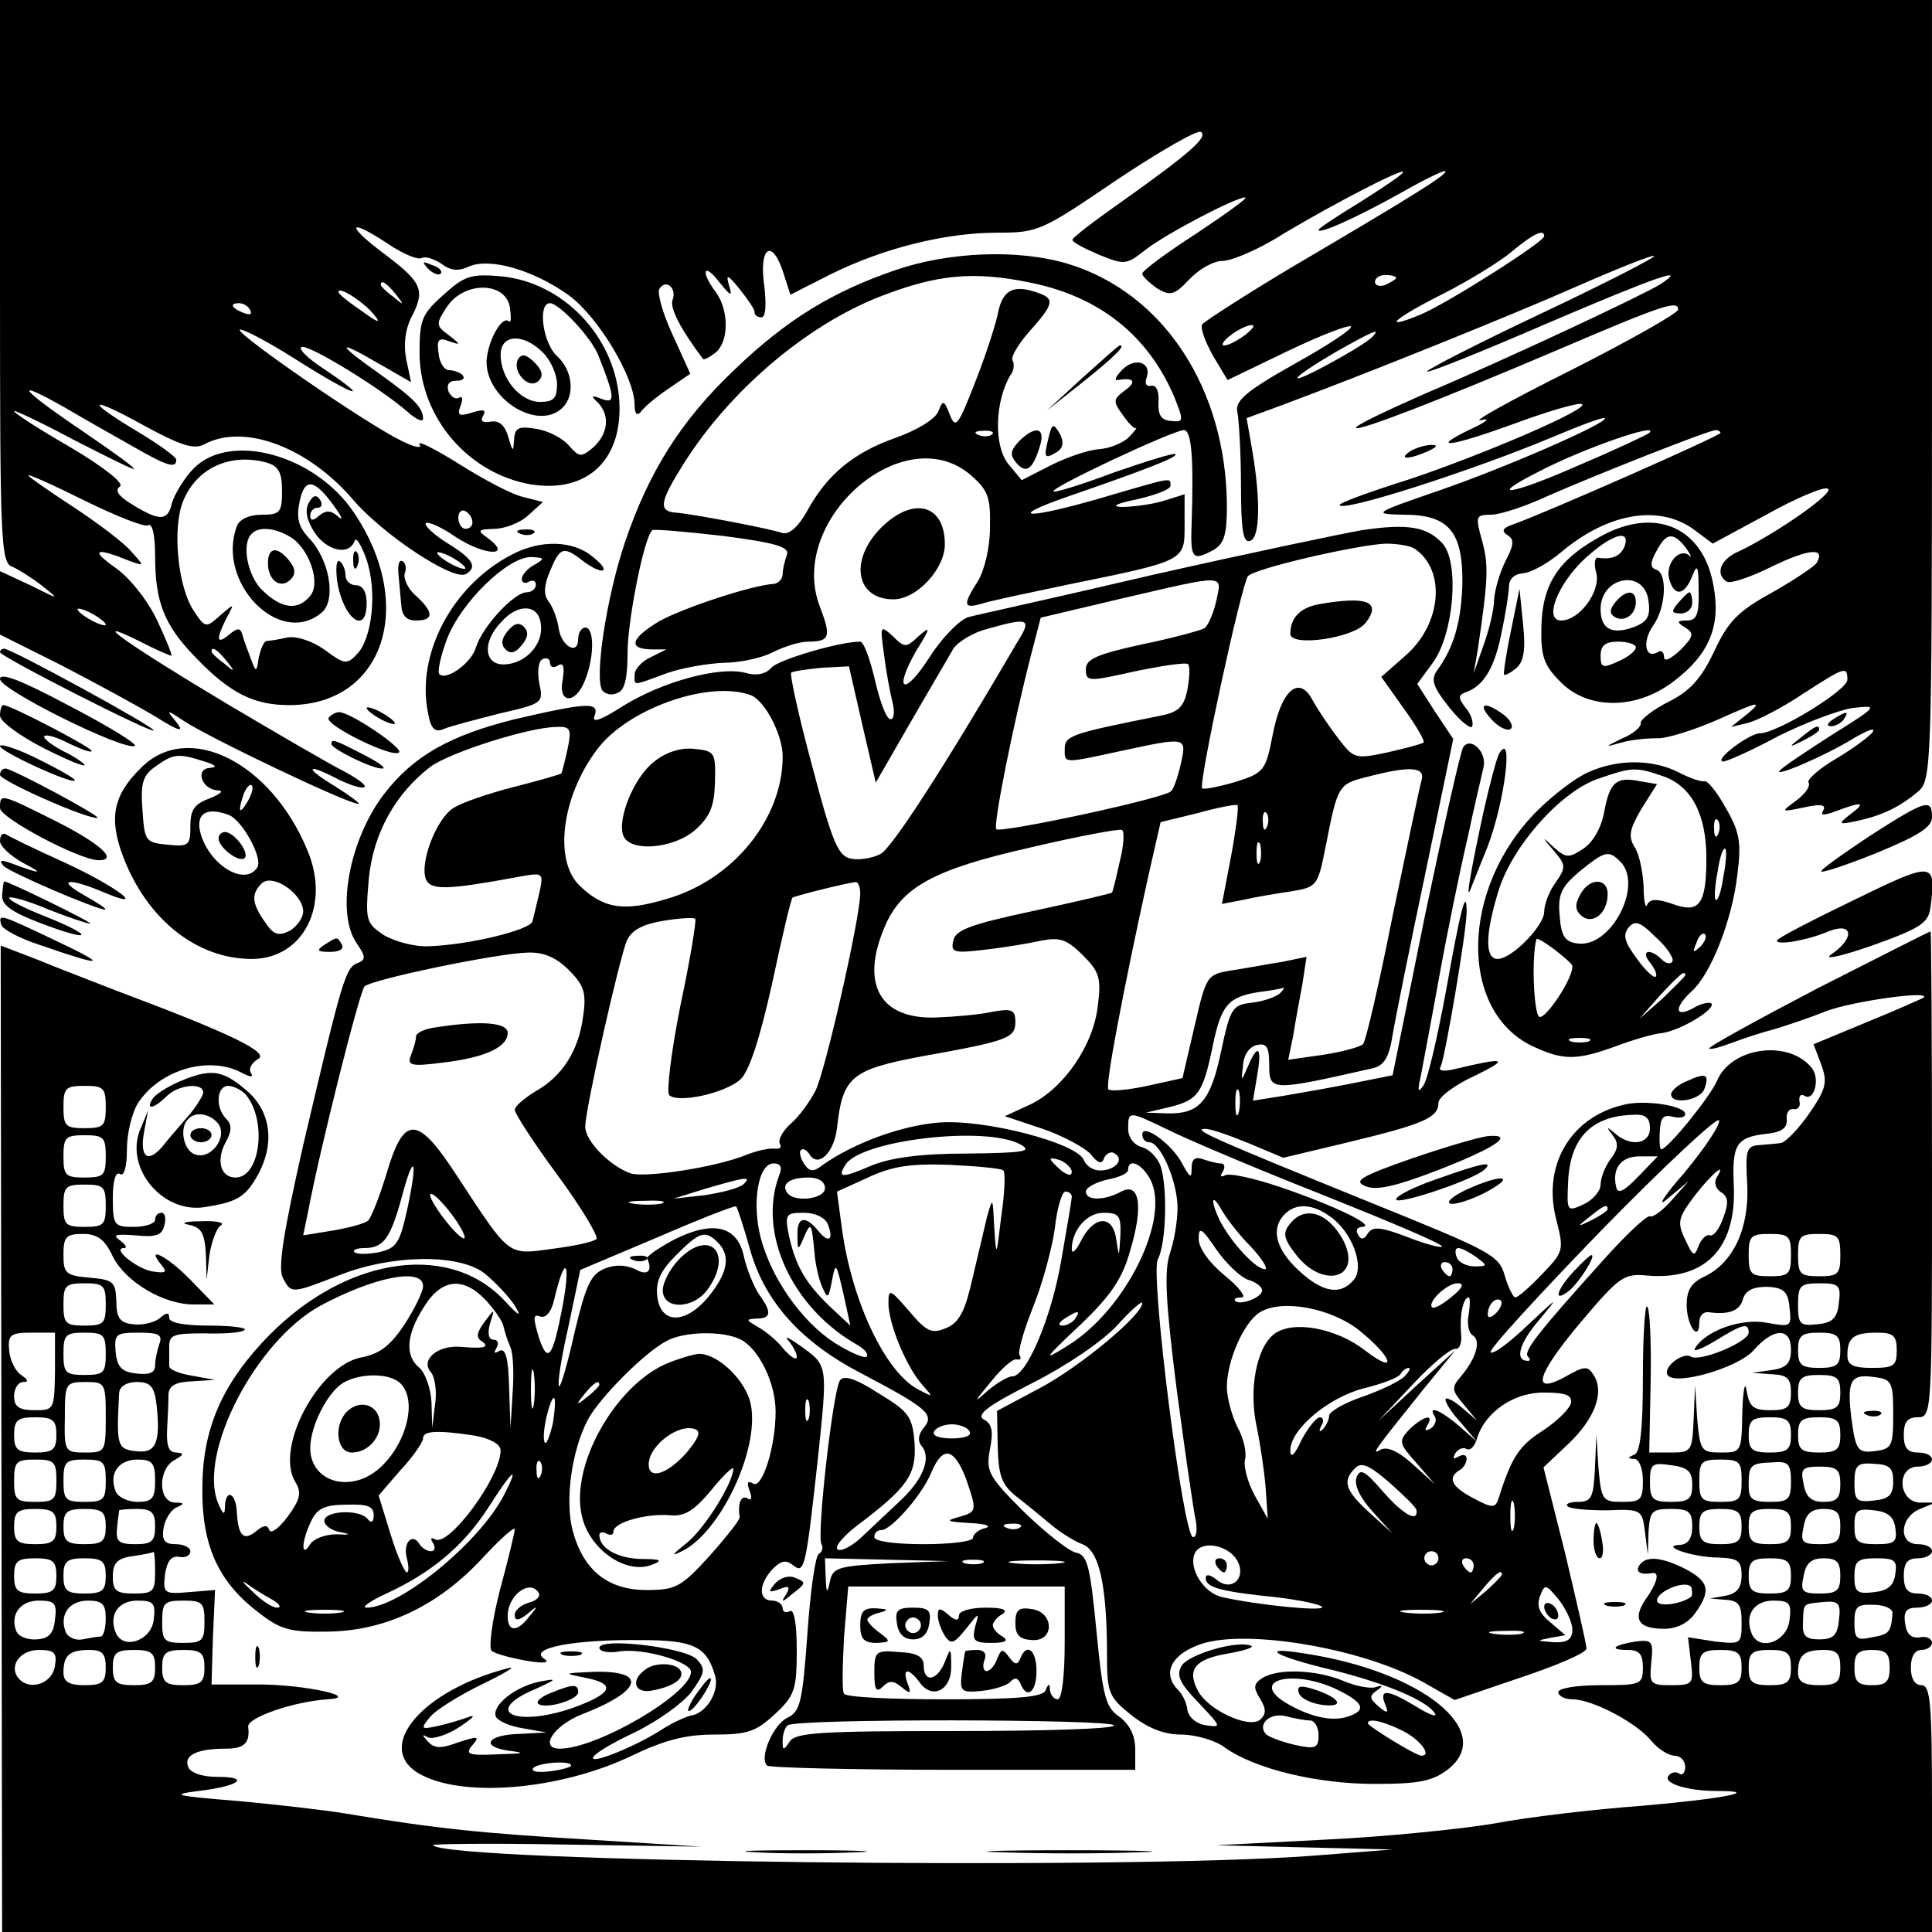 <?xml version="1.0" standalone="no"?>
<!DOCTYPE svg PUBLIC "-//W3C//DTD SVG 20010904//EN"
 "http://www.w3.org/TR/2001/REC-SVG-20010904/DTD/svg10.dtd">
<svg version="1.0" xmlns="http://www.w3.org/2000/svg"
 width="274pt" height="274pt" viewBox="0 0 274 274"
 preserveAspectRatio="xMidYMid meet">
<g transform="translate(0,274) scale(0.1,-0.1)"
fill="#000000" stroke="none">
<path d="M0 2341 c0 -372 1 -400 18 -405 9 -4 28 -16 42 -27 25 -20 25 -20
-17 1 l-43 20 0 -45 0 -45 88 -44 c48 -25 107 -57 132 -72 35 -22 42 -23 30
-8 -15 18 -14 18 10 2 36 -24 233 -118 248 -118 4 0 -11 11 -33 25 -45 27 -41
34 6 9 17 -8 33 -13 36 -10 3 2 -10 12 -29 22 -18 9 -94 53 -168 97 -137 82
-200 126 -123 88 23 -12 44 -21 46 -21 2 0 -7 22 -20 50 -14 29 -39 61 -61 76
-35 25 -26 28 23 8 20 -7 20 -7 1 14 -10 12 -47 40 -82 63 -35 23 -64 43 -64
45 0 2 36 -14 80 -36 45 -22 85 -38 90 -35 6 4 10 -14 10 -44 0 -65 13 -98 58
-144 48 -50 82 -67 132 -67 134 0 181 141 92 273 -55 82 -175 115 -227 63 -13
-13 -27 -36 -31 -49 -6 -27 -18 -27 -62 1 -15 10 -19 17 -12 22 7 4 -22 27
-69 55 -45 26 -81 49 -81 52 0 2 38 -16 85 -41 47 -24 85 -43 85 -41 0 3 -34
27 -75 55 -87 59 -99 75 -23 32 29 -17 73 -42 98 -56 47 -27 60 -31 60 -18 0
4 -25 22 -55 40 -77 46 -69 52 10 8 52 -28 70 -34 85 -26 56 30 147 -4 211
-79 43 -50 143 -116 160 -105 17 10 9 22 -27 44 -19 12 -33 25 -30 28 3 3 23
-6 43 -20 40 -26 80 -28 46 -2 -17 12 -16 13 8 14 14 0 36 8 48 19 l21 19 -27
7 c-16 3 -57 25 -92 47 -35 22 -60 34 -56 28 4 -7 -8 -4 -26 5 -51 25 -229
148 -229 157 0 4 36 -14 80 -42 82 -52 112 -62 39 -13 -23 15 -37 29 -31 31
11 3 111 -58 150 -92 12 -11 22 -15 22 -10 0 16 -13 29 -62 64 -61 43 -62 50
-2 15 l47 -27 -7 33 c-4 22 -1 44 9 62 18 36 13 47 -40 87 -55 41 -52 52 4 15
22 -15 44 -24 49 -21 5 3 17 -1 28 -8 13 -10 24 -11 39 -4 30 13 92 -5 142
-41 41 -30 93 -116 93 -155 0 -12 3 -16 8 -11 4 6 21 21 39 33 l32 22 -25 55
c-14 30 -22 59 -19 65 9 15 25 2 19 -15 -5 -11 12 -43 43 -84 1 -2 9 2 18 9
19 16 19 60 0 86 -22 29 -17 43 5 14 17 -21 19 -21 14 -5 -5 17 -2 16 15 -5
11 -14 21 -28 21 -32 0 -5 4 -8 10 -8 6 0 7 18 4 44 -8 54 10 69 26 22 l11
-34 57 29 c75 37 162 59 237 59 58 0 63 3 169 75 60 40 114 71 119 68 11 -7
-15 -30 -115 -101 -37 -26 -67 -49 -67 -52 -1 -3 16 -12 37 -21 37 -15 39 -15
67 7 28 22 127 74 141 74 5 0 -27 -23 -69 -51 -42 -27 -77 -53 -77 -57 0 -4
10 -13 21 -21 19 -11 24 -10 46 13 13 14 34 26 47 26 13 0 53 17 87 39 74 44
169 93 169 87 0 -3 -27 -21 -60 -42 -33 -20 -60 -38 -60 -40 0 -7 55 18 116
52 35 20 64 34 64 31 0 -6 -43 -33 -218 -136 -67 -40 -124 -77 -127 -81 -3 -5
4 -24 15 -44 l21 -35 85 41 c46 22 87 38 90 35 3 -3 -33 -27 -80 -53 -71 -40
-85 -53 -81 -69 2 -11 5 -57 5 -103 0 -63 3 -83 13 -79 14 4 15 58 3 128 l-8
46 49 18 c121 45 327 128 422 170 57 25 105 44 107 42 2 -2 -70 -39 -161 -82
-91 -43 -163 -80 -161 -82 2 -2 77 28 167 67 159 68 205 84 164 57 -26 -16
-213 -104 -338 -157 -54 -24 -96 -44 -94 -47 5 -4 108 35 282 109 152 65 175
73 175 59 0 -5 -69 -44 -152 -86 -84 -42 -142 -74 -128 -71 15 4 9 -2 -15 -13
-60 -29 -28 -25 65 9 46 17 88 29 93 27 16 -5 -140 -72 -245 -107 -54 -17 -98
-33 -98 -36 0 -12 190 49 304 97 38 16 70 28 72 26 6 -6 -140 -70 -236 -103
-93 -32 -94 -33 -49 -34 64 0 84 -24 83 -99 -2 -54 -12 -89 -36 -122 -9 -13
-6 -23 18 -53 16 -20 31 -31 32 -26 2 6 -2 18 -10 27 -10 13 -10 17 0 21 25 8
41 33 51 82 6 28 11 59 11 68 0 11 8 18 20 19 12 1 35 14 53 29 66 56 138 69
188 34 l28 -21 76 41 c41 23 81 40 87 37 13 -4 -75 -65 -126 -89 -26 -11 -34
-32 -17 -43 6 -3 35 7 65 22 52 25 76 27 62 4 -4 -5 -32 -24 -64 -42 -47 -26
-61 -40 -81 -83 -18 -38 -34 -56 -64 -71 -22 -11 -40 -25 -40 -30 1 -6 -11
-16 -26 -22 -26 -13 -26 -13 -1 -6 14 4 36 6 50 6 13 -1 54 12 90 28 53 24 60
25 40 8 l-25 -20 25 6 c14 4 49 22 77 41 59 38 63 40 63 20 0 -15 -100 -76
-124 -76 -15 0 -67 -39 -52 -40 5 0 41 16 78 36 38 19 86 37 106 40 36 4 36 3
-28 -37 -36 -23 -69 -45 -75 -51 -14 -13 64 20 104 45 19 11 31 16 27 9 -4 -6
-27 -23 -52 -38 -24 -14 -42 -30 -39 -34 3 -5 -5 -16 -17 -25 -23 -17 -23 -17
11 -10 23 5 31 4 27 -4 -5 -8 0 -8 19 -1 37 14 42 12 19 -5 -18 -14 -17 -15
11 -9 36 8 60 20 86 42 18 16 19 36 19 569 l0 553 -1370 0 -1370 0 0 -399z
m2190 64 c0 -8 -137 -95 -175 -111 -58 -24 -39 -6 33 30 37 19 81 46 97 60 29
24 45 32 45 21z m-210 -59 c0 -2 -7 -6 -15 -10 -8 -3 -15 -1 -15 4 0 6 7 10
15 10 8 0 15 -2 15 -4z m-1419 -23 c13 -16 12 -17 -3 -4 -10 7 -18 15 -18 17
0 8 8 3 21 -13z m-30 -30 c10 -12 5 -11 -18 6 -18 12 -33 24 -33 27 0 9 37
-15 51 -33z m-176 7 c3 -6 -1 -7 -9 -4 -18 7 -21 14 -7 14 6 0 13 -4 16 -10z
m1411 -35 c-11 -8 -24 -15 -30 -15 -5 0 -1 7 10 15 10 8 24 14 29 14 6 0 1 -6
-9 -14z m179 -4 c-17 -15 -105 -63 -105 -57 0 3 24 19 53 36 53 30 68 37 52
21z m394 -135 c-2 -2 -46 -23 -98 -45 -97 -43 -136 -49 -59 -10 63 33 173 71
157 55z m101 0 c0 -4 -254 -116 -295 -130 -14 -5 -16 -9 -7 -15 10 -6 9 -14
-3 -37 -8 -16 -15 -40 -16 -54 0 -14 -7 -43 -15 -65 l-14 -40 6 35 c15 101 15
119 6 153 -10 35 -9 37 13 37 12 0 49 12 81 27 66 29 225 92 237 93 4 0 7 -2
7 -4z m-2062 -42 c17 -5 22 -14 22 -40 0 -31 -3 -34 -29 -34 -17 0 -31 -6 -35
-16 -30 -79 60 -173 120 -123 21 17 12 74 -17 105 -16 17 -19 29 -14 53 7 34
21 32 49 -7 11 -15 13 -21 6 -15 -10 9 -17 10 -27 2 -9 -8 -13 -8 -13 0 0 6 5
11 11 11 5 0 7 5 3 11 -5 8 -10 7 -16 -4 -6 -11 -3 -25 8 -42 17 -26 49 -34
57 -12 2 6 9 -5 17 -27 15 -45 8 -112 -14 -134 -14 -15 -18 -14 -45 6 -18 13
-40 20 -53 18 -13 -3 -26 -5 -30 -5 -4 -1 -8 -11 -11 -23 -3 -22 -4 -22 -11
-3 -4 11 -10 26 -12 34 -3 11 -7 11 -19 1 -18 -15 -19 -7 -4 23 12 22 12 22
-9 4 -20 -18 -21 -18 -38 8 -22 34 -30 117 -14 155 19 46 66 68 118 54z m292
-85 c0 -5 -4 -9 -10 -9 -5 0 -10 7 -10 16 0 8 5 12 10 9 6 -3 10 -10 10 -16z
m-261 -19 c28 -14 47 -66 31 -85 -17 -21 -40 -19 -67 7 -22 20 -31 67 -16 81
9 10 31 9 52 -3z m251 -46 c0 -2 -9 0 -20 6 -11 6 -20 13 -20 16 0 2 9 0 20
-6 11 -6 20 -13 20 -16z m-510 -80 c0 -2 -9 0 -20 6 -11 6 -20 13 -20 16 0 2
9 0 20 -6 11 -6 20 -13 20 -16z m171 -51 c13 -16 12 -17 -3 -4 -10 7 -18 15
-18 17 0 8 8 3 21 -13z"/>
<path d="M501 1944 c0 -11 3 -14 6 -6 3 7 2 16 -1 19 -3 4 -6 -2 -5 -13z"/>
<path d="M478 1917 c8 -54 42 -80 42 -32 0 16 -6 25 -15 25 -8 0 -15 6 -15 14
0 8 -4 17 -8 20 -5 3 -6 -9 -4 -27z"/>
<path d="M380 1941 c0 -24 18 -37 32 -23 8 8 7 16 -2 27 -17 21 -30 19 -30 -4z"/>
<path d="M1270 2357 c-90 -31 -154 -70 -228 -141 -76 -72 -122 -145 -156 -246
-26 -78 -43 -190 -32 -209 4 -5 13 -8 21 -4 11 3 15 21 15 57 0 45 23 163 35
174 2 2 47 -2 100 -8 77 -10 95 -16 91 -27 -3 -8 -6 -20 -6 -27 0 -7 -6 -13
-12 -14 -33 -2 -131 -35 -163 -53 -40 -24 -45 -39 -12 -40 l22 0 -22 -11 c-13
-6 -23 -17 -23 -25 0 -16 -4 -16 45 2 22 8 59 14 81 15 23 0 55 7 70 15 16 8
38 15 50 15 31 0 33 7 17 49 -48 123 119 269 214 187 24 -21 28 -31 27 -74 0
-29 -8 -61 -17 -76 -22 -34 -21 -40 6 -32 12 4 65 15 117 26 172 35 170 34
170 85 l0 44 -32 -10 c-18 -5 -44 -8 -58 -8 -15 1 -6 5 23 11 26 6 47 14 47
19 0 12 5 13 -94 -16 -109 -32 -143 -31 -51 1 113 39 156 56 152 60 -2 2 -41
-10 -87 -26 -45 -17 -84 -29 -86 -27 -5 5 170 87 185 87 11 0 14 -40 11 -132
-2 -51 1 -54 31 -38 15 9 19 21 19 63 -1 166 -90 302 -226 343 -70 21 -168 17
-244 -9z m192 -18 c98 -20 166 -75 203 -161 14 -35 14 -37 -4 -35 -14 1 -19 8
-18 27 1 15 -3 24 -10 23 -7 -2 -10 3 -7 11 8 22 -16 30 -34 12 -10 -10 -12
-16 -7 -15 23 4 28 -2 10 -15 -16 -12 -17 -15 -3 -34 8 -12 17 -21 19 -19 2 1
-2 -5 -10 -13 -8 -8 -27 -16 -42 -17 -16 -1 -47 -12 -69 -23 l-41 -21 -19 23
c-21 26 -19 89 3 126 5 6 6 16 3 21 -3 4 8 23 24 41 34 38 36 46 14 54 -35 13
-51 6 -58 -25 -3 -17 -18 -63 -33 -101 -24 -62 -28 -67 -36 -46 -8 21 -10 21
-16 5 -4 -11 -30 -27 -61 -38 -60 -21 -98 -53 -126 -105 -12 -21 -24 -32 -34
-30 -25 8 -134 28 -152 29 -25 2 -22 16 12 70 65 103 173 195 277 236 82 32
133 37 215 20z m-55 -215 c-3 -3 -12 -4 -19 -1 -8 3 -5 6 6 6 11 1 17 -2 13
-5z"/>
<path d="M1535 2204 l-50 -46 53 42 c45 36 59 51 50 50 -2 0 -25 -21 -53 -46z"/>
<path d="M1487 2119 c-7 -28 -6 -31 12 -20 9 6 10 14 4 26 -9 15 -11 15 -16
-6z"/>
<path d="M1445 2114 c-12 -13 -13 -19 -4 -30 14 -17 24 -10 34 24 8 26 -7 29
-30 6z"/>
<path d="M607 2359 c7 -7 15 -10 18 -7 3 3 -2 9 -12 12 -14 6 -15 5 -6 -5z"/>
<path d="M629 2322 c-31 -28 -34 -35 -34 -84 1 -91 70 -170 158 -185 82 -13
132 37 125 123 -8 89 -80 163 -166 172 -44 4 -53 1 -83 -26z m94 -17 c2 -14 2
-23 -1 -21 -10 10 -31 -29 -32 -57 0 -54 74 -99 108 -65 18 18 14 53 -8 73
-20 18 -28 75 -10 75 13 0 60 -50 69 -75 23 -58 24 -68 5 -61 -15 6 -17 5 -6
-5 17 -18 15 -43 -6 -63 -18 -15 -20 -15 -36 3 -9 10 -30 21 -47 23 -24 4 -29
1 -30 -16 -1 -18 -2 -17 -8 4 -5 17 -13 24 -25 22 -12 -2 -15 1 -11 8 5 9 1
10 -15 5 -19 -6 -22 -4 -17 9 4 10 3 15 -2 12 -5 -3 -11 1 -15 9 -3 10 1 15
11 15 9 0 13 3 9 8 -4 4 -13 7 -19 7 -7 0 -14 11 -15 24 -3 19 0 23 15 17 17
-6 17 -5 -1 9 -18 13 -18 16 -2 40 24 36 82 36 89 0z m47 -65 c11 -11 20 -31
20 -45 0 -20 -5 -25 -24 -25 -28 0 -56 33 -56 67 0 29 32 31 60 3z"/>
<path d="M735 2231 c-10 -17 15 -45 29 -31 7 7 5 15 -6 26 -11 11 -18 13 -23
5z"/>
<path d="M2000 2100 c-18 -12 -2 -12 25 0 13 6 15 9 5 9 -8 0 -22 -4 -30 -9z"/>
<path d="M1249 1991 c-45 -46 -35 -101 18 -101 33 0 73 43 73 78 0 57 -45 69
-91 23z"/>
<path d="M1931 1988 c-29 -5 -162 -33 -295 -63 -132 -31 -251 -57 -262 -60
-12 -3 -37 -28 -55 -56 -37 -58 -53 -50 -19 9 20 32 20 35 3 20 -18 -17 -20
-17 -37 0 -18 16 -18 15 -12 -28 3 -25 9 -55 12 -67 3 -13 2 -23 -3 -23 -6 0
-15 25 -22 55 -7 30 -16 55 -21 55 -30 0 -117 -26 -126 -37 -8 -9 -21 -12 -38
-7 -37 9 -117 -13 -172 -47 -31 -20 -45 -25 -41 -15 8 21 -9 20 -113 -4 -92
-23 -144 -52 -186 -107 -49 -65 -68 -168 -38 -211 13 -19 13 -23 1 -28 -17 -6
-22 -24 -77 -258 -28 -124 -36 -174 -29 -188 12 -23 12 -23 79 3 75 30 169 31
206 4 15 -12 34 -32 43 -45 12 -19 8 -18 -15 7 -82 85 -233 58 -343 -62 -58
-63 -84 -125 -84 -205 -1 -79 21 -131 76 -174 34 -27 46 -31 102 -30 81 1 156
36 219 104 25 27 46 46 46 41 0 -4 -9 -42 -21 -86 -11 -43 -16 -81 -12 -86 4
-4 26 -10 48 -14 28 -5 36 -3 26 3 -21 15 45 27 137 26 76 0 94 -9 106 -50 7
-22 -12 -54 -34 -57 -8 -2 -26 -10 -40 -19 -35 -23 -100 -50 -99 -41 0 5 27
21 59 36 33 16 69 42 81 58 19 27 20 32 7 46 -18 17 -138 31 -138 16 0 -5 13
-8 29 -5 34 5 101 -15 101 -29 0 -31 -133 -109 -186 -109 -30 0 -9 33 32 49
85 33 93 62 16 60 -42 -2 -44 -2 -14 -8 48 -9 41 -23 -18 -44 -81 -27 -125 -4
-52 27 33 15 33 16 7 11 -34 -7 -67 -33 -62 -49 2 -6 19 -14 38 -17 l34 -6
-37 -2 c-47 -1 -58 -18 -16 -24 25 -3 21 -4 -16 -5 -42 -2 -47 0 -36 13 11 13
8 13 -20 4 -24 -9 -34 -9 -43 1 -9 10 -9 11 0 6 6 -3 27 3 45 15 18 12 24 18
13 14 -11 -4 -31 -10 -45 -13 -23 -5 -24 -4 -10 13 8 10 42 31 75 47 33 16 49
26 35 22 -120 -31 -188 -110 -128 -148 60 -37 202 -25 304 24 46 22 76 30 117
30 47 0 59 4 86 29 28 26 31 35 31 91 0 38 -4 59 -10 55 -5 -3 -10 -1 -10 4 0
6 -7 11 -15 11 -20 0 -19 24 1 45 12 12 19 13 29 5 16 -13 18 -3 35 152 14
133 14 131 -23 158 -17 12 -26 17 -19 9 6 -7 12 -18 12 -23 0 -6 -8 -1 -18 10
-9 12 -26 26 -37 32 -17 10 -18 11 -2 12 21 0 22 9 3 35 -7 11 -17 35 -21 53
-9 43 -43 52 -99 24 -22 -12 -40 -24 -38 -27 8 -18 0 -25 -17 -15 -13 6 -28 7
-43 1 -20 -8 -27 -23 -43 -90 -10 -45 -20 -79 -22 -77 -3 2 3 40 13 84 l17 81
109 46 c60 26 111 46 112 44 2 -2 11 -30 20 -62 21 -74 73 -131 158 -175 93
-49 104 -58 88 -77 -8 -10 -9 -19 -2 -27 13 -17 0 -48 -33 -78 -15 -14 -38
-36 -51 -48 -13 -13 -29 -22 -35 -20 -7 2 4 17 26 34 73 55 85 73 82 118 -3
37 -8 44 -51 70 -34 22 -50 26 -55 18 -10 -17 -33 -220 -26 -232 3 -5 1 -11
-4 -14 -5 -4 -12 -55 -16 -114 -7 -96 -10 -109 -28 -118 -20 -9 -41 -57 -29
-68 3 -3 122 -6 264 -6 l258 0 0 29 c0 20 -8 35 -22 46 -20 13 -24 29 -33 122
-9 93 -13 108 -29 111 -10 2 -43 28 -74 58 -50 50 -54 57 -48 89 5 25 3 36 -9
42 -11 7 7 20 70 52 49 25 99 59 120 82 19 21 35 35 35 31 0 -17 -89 -91 -146
-121 l-60 -32 1 -51 c1 -41 6 -54 26 -70 13 -10 35 -28 48 -39 14 -12 35 -25
46 -29 24 -9 35 -58 35 -159 0 -52 3 -58 34 -83 24 -19 47 -28 71 -28 20 0 49
-8 63 -19 43 -30 130 -51 212 -51 63 0 82 4 104 21 68 54 -38 139 -204 164
-67 11 -43 -4 42 -24 75 -19 132 -43 143 -61 4 -6 -8 -2 -27 10 -40 24 -52 25
-44 4 6 -14 4 -15 -9 -4 -13 11 -13 15 -3 22 10 7 10 9 -2 5 -8 -2 -29 2 -47
10 -38 15 -91 17 -113 3 -12 -8 -13 -13 -3 -29 9 -15 9 -22 0 -30 -16 -13 -74
14 -88 41 -16 30 -5 45 43 53 23 4 38 9 32 11 -20 8 -87 -12 -98 -28 -8 -14
-4 -24 24 -53 32 -34 33 -35 11 -32 -14 2 -25 11 -27 22 -1 10 -7 22 -13 28
-22 22 -12 48 26 63 60 26 233 -2 322 -52 l44 -25 94 32 c51 17 93 35 93 41 0
6 -14 66 -30 134 l-31 123 35 33 c38 36 52 74 36 98 -8 13 -13 13 -39 -2 -51
-28 -42 2 21 77 55 65 61 69 94 66 82 -7 126 38 123 125 -3 61 3 71 46 76 21
2 30 8 29 20 -1 10 3 16 10 15 6 -1 10 4 8 11 -1 8 2 11 7 8 14 -9 23 25 10
40 -33 40 -114 29 -134 -19 -10 -23 -70 -97 -79 -97 -2 0 -3 11 -2 26 1 19 5
24 19 20 9 -2 17 -1 17 4 0 12 -59 21 -88 13 -76 -18 -116 -88 -94 -166 10
-40 9 -43 -21 -74 -17 -18 -34 -33 -38 -33 -3 0 -10 14 -15 31 -8 29 -21 35
-189 103 -219 89 -254 104 -237 105 7 1 35 -9 62 -20 l50 -21 92 22 c108 26
128 35 128 56 0 8 24 26 53 39 49 24 42 26 -29 9 -16 -4 -25 -3 -21 3 6 10 37
192 37 220 0 37 -9 2 -29 -111 -12 -65 -26 -126 -32 -135 -8 -12 -9 -9 -4 13
3 16 15 79 26 140 11 61 29 149 40 196 10 47 21 93 23 102 5 22 -19 44 -29 28
-4 -7 -28 -114 -54 -238 l-46 -227 -55 -11 c-30 -6 -75 -14 -99 -18 l-44 -7 6
36 c7 40 1 46 -13 13 -10 -23 -10 -23 -7 2 1 14 9 26 20 28 13 3 17 -3 17 -27
0 -39 1 -39 147 -6 16 4 23 15 28 47 4 24 25 128 47 232 l39 188 -26 39 -25
39 22 30 c30 41 38 142 14 169 -22 24 -49 29 -115 19z m75 -26 c45 -30 39
-107 -13 -152 l-34 -30 32 -45 c18 -25 30 -46 28 -48 -2 -2 -25 -8 -51 -14
-47 -10 -48 -9 -71 21 -13 17 -29 41 -36 54 -19 35 -44 13 -56 -50 -10 -51
-12 -54 -53 -67 -24 -7 -45 -11 -47 -9 -6 5 56 291 65 301 10 11 153 44 195
46 17 0 35 -3 41 -7z m-281 -74 c-4 -18 -12 -36 -17 -39 -5 -3 -45 -14 -89
-23 -64 -14 -79 -21 -79 -35 0 -18 3 -18 70 -3 39 8 72 13 75 10 3 -3 2 -19
-1 -36 -5 -25 -13 -32 -38 -37 -125 -25 -136 -28 -136 -47 0 -21 -3 -21 80 -3
93 20 93 20 85 -17 -4 -18 -10 -36 -14 -40 -8 -10 -242 -60 -248 -54 -5 5 25
154 50 250 l13 50 114 27 c151 35 143 35 135 -3z m-283 -60 c-107 -183 -177
-290 -193 -299 -11 -6 -30 -9 -41 -7 -19 3 -27 21 -56 131 -19 70 -32 130 -30
133 3 2 22 5 44 7 l38 2 19 -83 19 -82 49 85 c27 47 55 94 61 105 7 10 28 23
48 28 60 17 64 15 42 -20z m-377 -74 c20 -8 45 -56 45 -87 0 -88 -70 -175
-165 -202 -60 -18 -88 -14 -122 18 -38 35 -27 126 23 193 43 59 160 100 219
78z m-260 -76 c-4 -18 -8 -34 -9 -35 -1 -1 -31 -10 -67 -19 -35 -9 -74 -22
-86 -30 -24 -15 -48 -77 -39 -101 7 -16 31 -15 129 3 38 7 38 7 32 -22 -4 -16
-8 -34 -10 -41 -4 -12 -89 -33 -147 -35 -20 -1 -49 7 -64 16 -25 17 -26 21
-21 79 6 65 38 122 88 160 28 20 137 55 177 56 21 1 23 -2 17 -31z m1211 -45
c-3 -10 -21 -97 -41 -192 -19 -96 -38 -178 -42 -182 -5 -4 -30 -11 -57 -15
l-49 -7 7 34 c3 19 9 52 13 73 l6 39 -34 -7 c-19 -3 -51 -9 -71 -12 -37 -6
-37 -7 -54 -80 l-17 -73 -50 -11 c-28 -6 -52 -8 -55 -5 -5 4 20 136 56 300
l18 79 53 13 c29 8 55 13 56 11 2 -2 -2 -34 -9 -72 l-13 -68 31 6 c17 4 48 9
68 12 36 6 37 8 48 63 17 87 18 89 58 99 61 16 84 15 78 -5z m-219 -65 c-3 -8
-6 -5 -6 6 -1 11 2 17 5 13 3 -3 4 -12 1 -19z m-209 -50 c-5 -23 -10 -43 -11
-44 -1 -1 -51 -13 -112 -26 -89 -19 -110 -27 -113 -42 -4 -17 1 -18 44 -13 27
3 63 9 81 13 26 5 36 2 59 -21 23 -23 26 -32 21 -71 -6 -56 -48 -117 -95 -140
l-37 -17 54 -18 c29 -10 60 -27 68 -36 10 -13 16 -15 19 -5 3 6 10 10 15 6 14
-8 1 -24 -21 -24 -10 0 -20 7 -23 15 -10 24 -140 58 -205 53 -53 -4 -121 -29
-165 -60 -14 -11 -19 -10 -27 2 -5 8 -7 17 -4 19 3 3 8 0 12 -6 12 -20 35 2
39 37 8 73 20 83 121 102 123 22 132 26 132 49 0 17 -5 19 -33 14 -18 -4 -53
-7 -79 -8 -79 -3 -108 46 -74 127 24 58 70 83 207 114 68 16 127 27 130 25 4
-1 3 -22 -3 -45z m199 0 c-3 -7 -5 -2 -5 12 0 14 2 19 5 13 2 -7 2 -19 0 -25z
m-567 -45 c0 -34 -50 -255 -64 -281 -8 -15 -23 -36 -35 -46 -11 -10 -18 -23
-15 -28 3 -5 0 -8 -7 -7 -8 1 -26 -3 -41 -9 -41 -17 -143 -33 -164 -26 -30 11
-64 46 -64 66 0 25 48 237 59 264 7 15 22 23 51 28 24 4 44 5 46 3 2 -2 -7
-57 -21 -123 -13 -65 -20 -123 -16 -127 12 -12 78 2 101 22 12 11 27 55 45
136 14 66 27 121 29 122 2 2 73 20 89 22 4 1 7 -7 7 -16z m-413 -109 c21 -21
25 -32 20 -65 -6 -49 -30 -86 -68 -107 -16 -10 -29 -21 -29 -26 0 -5 27 -47
61 -93 34 -46 58 -87 55 -90 -3 -4 -31 -10 -62 -14 -65 -9 -60 -12 -135 102
-57 88 -76 89 -101 4 -10 -33 -22 -63 -26 -66 -4 -4 -26 -10 -49 -14 l-43 -7
7 34 c17 90 73 312 80 319 10 10 188 47 231 48 23 1 41 -7 59 -25z m1008 -33
c-6 -5 -23 -11 -39 -13 -28 -3 -31 -7 -44 -68 -15 -72 -31 -90 -76 -89 l-31 1
34 8 c40 10 47 19 61 87 12 58 22 69 65 76 17 2 32 5 35 6 2 0 0 -3 -5 -8z
m-58 -168 c-3 -10 -5 -4 -5 12 0 17 2 24 5 18 2 -7 2 -21 0 -30z m-99 -26 c26
-13 125 -55 219 -92 95 -38 171 -70 168 -73 -2 -2 -25 4 -50 14 -37 14 -48 15
-55 5 -5 -9 -10 -10 -14 -2 -4 6 -1 11 6 11 21 1 -39 30 -115 56 -38 13 -74
21 -80 17 -6 -3 -7 -1 -3 5 4 7 3 12 -3 12 -5 0 -16 3 -25 6 -11 4 -16 0 -16
-12 0 -16 -2 -15 -13 5 -14 28 -57 59 -57 42 0 -6 4 -11 10 -11 16 0 40 -56
40 -93 0 -19 -5 -48 -11 -65 -8 -25 -6 -68 10 -194 12 -90 24 -173 27 -185 2
-13 1 -23 -4 -23 -14 0 -61 373 -50 394 12 22 14 102 4 132 -4 12 -16 24 -26
27 -12 3 -20 14 -20 26 0 26 0 26 58 -2z m682 3 c0 -23 -28 -27 -50 -7 -12 10
-12 9 -3 -3 9 -11 8 -20 -3 -34 -8 -11 -14 -27 -14 -36 0 -9 -11 -22 -24 -28
-24 -11 -24 -10 -22 33 3 62 34 93 94 94 16 1 22 -5 22 -19z m49 -63 c-30 -34
-40 -51 -24 -37 l30 25 -24 -27 c-13 -15 -27 -25 -31 -23 -4 2 -34 -26 -67
-63 -92 -102 -113 -129 -106 -136 3 -3 4 -6 0 -6 -19 0 -13 24 15 57 30 36 29
35 -15 -6 -26 -25 -49 -42 -53 -39 -3 4 68 81 157 173 90 92 165 162 167 156
2 -6 -20 -39 -49 -74z m-942 40 c18 -10 6 -12 -75 -13 -67 0 -109 -6 -136 -17
-42 -18 -49 -18 -37 1 21 35 199 56 248 29z m73 -39 c0 -6 -6 -5 -15 2 -8 7
-15 14 -15 16 0 2 7 1 15 -2 8 -4 15 -11 15 -16z m803 -7 c-20 -21 -29 -25
-31 -14 -6 26 7 43 33 43 l26 0 -28 -29z m-1745 -44 c-11 -50 -15 -57 -41 -63
-16 -3 -31 -3 -34 0 -4 3 3 6 14 6 27 0 37 14 53 73 17 64 23 54 8 -16z m527
46 c-31 -82 19 -189 112 -241 10 -6 15 -13 12 -16 -3 -3 -24 6 -46 20 -46 30
-89 91 -104 148 -13 49 -4 106 18 106 10 0 13 -5 8 -17z m318 7 c3 -3 2 -32
-3 -65 -7 -59 -7 -59 -10 -15 -2 42 -2 43 -10 15 -4 -16 -13 -56 -21 -89 -10
-44 -18 -61 -36 -69 -21 -9 -28 -7 -54 24 -27 31 -29 32 -29 11 0 -29 25 -90
48 -116 16 -18 16 -18 -5 -7 -47 24 -95 125 -109 229 l-7 52 44 20 c34 16 60
20 116 18 39 -2 74 -5 76 -8z m208 -12 c30 -55 -34 -185 -116 -236 -37 -23
-36 -21 17 29 44 42 60 66 71 106 19 63 13 97 -13 83 -24 -13 -50 -13 -50 0 0
6 14 13 30 17 17 3 30 9 30 14 0 17 19 9 31 -13z m803 1 c-3 -6 -1 -15 7 -20
10 -6 11 -15 3 -36 -5 -15 -14 -27 -19 -25 -5 2 -12 -5 -16 -15 -6 -16 -8 -15
-19 9 -12 25 -10 31 14 63 25 32 46 49 30 24z m-1379 -8 c-6 -6 -30 -12 -55
-16 l-45 -5 45 14 c58 17 66 18 55 7z m115 -6 c0 -16 -45 -21 -54 -6 -8 12 4
21 31 21 14 0 23 -6 23 -15z m-511 -70 c0 -5 -11 4 -24 20 -14 17 -25 35 -25
40 0 6 11 -3 25 -20 13 -16 24 -34 24 -40z m861 58 c0 -5 -7 -45 -15 -91 -14
-82 -50 -166 -70 -164 -5 0 -21 -9 -35 -21 -20 -18 -19 -16 5 13 15 19 32 34
37 32 5 -1 7 1 4 6 -3 5 6 35 19 68 13 32 27 83 31 112 3 28 10 52 15 52 5 0
9 -3 9 -7z m-582 -10 c-10 -2 -28 -2 -40 0 -13 2 -5 4 17 4 22 1 32 -1 23 -4z
m835 -60 c17 -18 26 -33 21 -33 -13 0 -47 37 -63 67 -14 28 -14 44 1 18 6 -11
24 -35 41 -52z m113 42 c31 -21 50 -71 34 -90 -19 -23 -45 -18 -79 14 -32 30
-39 59 -19 79 16 16 39 15 64 -3z m394 10 c0 -2 -10 -9 -22 -15 -22 -11 -22
-10 -4 4 21 17 26 19 26 11z m-1106 -21 c9 -23 1 -28 -14 -9 -18 22 -30 19
-29 -7 0 -22 1 -22 9 -3 10 23 11 21 15 -20 1 -16 6 -39 11 -50 8 -18 9 -17
14 9 5 27 6 25 16 -18 l10 -46 -29 27 c-34 33 -48 56 -58 100 -6 31 -5 33 21
33 17 0 30 -7 34 -16z m415 -16 c-2 -32 -2 -32 -6 -5 -5 35 -32 33 -50 -3 -7
-14 -13 -19 -13 -12 0 27 21 52 45 52 22 0 25 -4 24 -32z m181 -63 c11 -3 20
-10 20 -15 0 -10 -31 -22 -38 -15 -3 3 1 5 9 5 7 0 -3 14 -24 31 -22 18 -37
39 -37 52 0 18 4 16 25 -15 14 -20 34 -39 45 -43z m-752 53 c19 -19 14 -44
-14 -78 -33 -39 -68 -38 -72 3 -2 20 5 35 27 57 33 33 41 36 59 18z m1076 -21
c16 -12 16 -13 -3 -13 -11 0 -23 6 -25 13 -3 7 -2 13 2 13 5 0 16 -6 26 -13z
m-34 -17 c0 -5 -2 -10 -4 -10 -3 0 -8 5 -11 10 -3 6 -1 10 4 10 6 0 11 -4 11
-10z m-1262 -52 c-14 -73 -21 -84 -34 -44 -8 27 -8 33 2 29 8 -3 16 6 20 24
15 64 24 57 12 -9z m-198 28 c0 -8 -12 -32 -26 -54 -20 -30 -35 -42 -61 -47
-61 -11 -124 -129 -94 -177 9 -15 7 -24 -11 -49 -12 -16 -24 -25 -26 -19 -3 8
-8 7 -18 -1 -18 -15 -26 -8 -28 25 -1 29 -16 36 -17 9 0 -13 -3 -11 -10 6 -28
71 54 229 145 279 76 41 146 55 146 28z m89 -20 c12 -13 24 -30 25 -37 2 -8 6
-21 10 -30 4 -9 5 -38 3 -65 l-3 -49 -2 58 c-1 41 -5 56 -14 51 -7 -4 -8 -3
-4 4 4 7 2 12 -4 12 -7 0 -9 9 -5 23 7 22 7 22 -8 2 -11 -15 -12 -22 -4 -27
13 -9 3 -11 -31 -8 -31 2 -56 -18 -41 -36 6 -7 9 -28 6 -46 l-4 -33 -1 36 c-1
20 -9 42 -17 49 -21 17 -19 47 6 86 25 41 56 44 88 10z m1370 5 c-13 -11 -26
-18 -28 -15 -7 7 21 34 36 34 10 0 8 -6 -8 -19z m24 -25 c-3 -13 0 -27 6 -30
12 -8 4 -33 -17 -58 -14 -16 -13 -20 4 -40 l19 -23 -22 19 c-13 11 -23 15 -23
11 0 -5 10 -20 23 -34 l22 -26 -26 23 c-26 22 -45 30 -34 13 3 -5 0 -13 -6
-17 -8 -4 -9 -3 -5 4 11 18 -5 14 -25 -5 -16 -17 -15 -20 10 -48 l26 -30 -32
29 c-20 18 -36 25 -45 20 -15 -9 -8 0 61 86 l45 55 -55 -50 -54 -50 49 52 c27
29 54 51 60 50 6 -1 10 9 8 23 -2 24 3 50 11 50 2 0 2 -11 0 -24z m39 2 c-7
-7 -12 -8 -12 -2 0 14 12 26 19 19 2 -3 -1 -11 -7 -17z m-194 -25 c47 -38 55
-64 9 -29 -42 33 -104 44 -130 24 -25 -19 -36 -78 -25 -130 5 -24 11 -63 13
-88 l3 -44 -19 34 c-10 19 -16 42 -13 51 2 9 -2 29 -11 45 -8 16 -15 42 -15
57 0 37 24 92 47 106 31 19 101 6 141 -26z m-403 17 c-3 -5 -12 -10 -18 -10
-7 0 -6 4 3 10 19 12 23 12 15 0z m-474 -30 c26 -14 49 -62 49 -102 0 -50 -19
-110 -32 -102 -8 5 -9 1 -5 -10 4 -10 3 -15 -3 -11 -9 5 -14 -7 -11 -27 0 -4
-19 -28 -43 -55 -40 -44 -48 -48 -89 -48 -55 0 -90 28 -105 85 -11 43 -1 114
22 157 16 30 79 94 111 111 25 14 81 15 106 2z m-294 -92 c-2 -13 -4 -3 -4 22
0 25 2 35 4 23 2 -13 2 -33 0 -45z m1235 40 c-7 -7 -34 -20 -60 -29 -26 -9
-47 -21 -47 -27 0 -5 -4 -14 -9 -19 -5 -5 -6 -3 -2 5 4 6 3 12 -2 12 -5 0 -17
-15 -26 -32 -10 -22 -16 -27 -16 -15 0 30 54 75 104 88 25 6 49 15 52 20 3 5
8 9 12 9 3 0 0 -6 -6 -12z m-1424 -10 c31 -31 -4 -118 -56 -136 -38 -13 -72 8
-72 44 0 32 25 80 47 93 24 14 66 14 81 -1z m282 -2 c0 -2 -8 -10 -17 -17 -16
-13 -17 -12 -4 4 13 16 21 21 21 13z m1378 -26 c-2 -8 -20 -26 -40 -39 -33
-21 -44 -37 -62 -94 -5 -16 -8 -17 -36 -2 -31 16 -38 29 -20 40 6 3 10 11 10
16 0 6 -5 7 -12 3 -7 -4 -8 -3 -4 5 4 6 11 9 16 6 5 -3 12 4 15 16 12 37 53
65 96 64 30 0 39 -4 37 -15z m-1444 -29 c-4 -17 -9 -30 -11 -27 -3 2 -2 19 2
36 4 17 9 30 11 27 2 -2 1 -18 -2 -36z m363 7 c-3 -7 -5 -2 -5 12 0 14 2 19 5
13 2 -7 2 -19 0 -25z m228 -18 c4 -6 -7 -10 -25 -10 -18 0 -29 4 -25 10 3 6
15 10 25 10 10 0 22 -4 25 -10z m-702 -6 c22 -4 37 -12 37 -21 0 -38 -74 -138
-93 -126 -6 3 -7 1 -3 -5 4 -7 3 -12 -3 -12 -5 0 -13 5 -16 10 -10 17 -24 2
-18 -20 3 -11 3 -20 0 -20 -3 0 -14 24 -23 54 l-17 55 31 36 c18 19 32 40 32
45 0 11 20 12 73 4z m697 -61 c16 -47 16 -47 -12 -55 -18 -5 -14 -6 17 -8 22
-1 32 -4 23 -7 -10 -2 -18 -9 -18 -14 0 -5 -31 -9 -70 -9 -40 0 -70 4 -70 10
0 6 4 10 10 10 14 0 58 50 71 82 16 38 32 35 49 -9z m-603 5 c-3 -8 -6 -5 -6
6 -1 11 2 17 5 13 3 -3 4 -12 1 -19z m1242 -50 c2 -18 -19 -6 -48 27 -25 29
-32 33 -37 20 -4 -10 4 -28 22 -48 l29 -32 -32 29 c-35 32 -40 45 -21 64 9 9
20 4 49 -21 20 -18 38 -35 38 -39z m-1294 22 c-35 -68 -148 -160 -195 -160 -8
0 4 9 28 20 63 29 109 67 144 121 35 55 46 64 23 19z m1432 -47 c-3 -10 -5 -2
-5 17 0 19 2 27 5 18 2 -10 2 -26 0 -35z m-1617 18 c0 -9 -3 -12 -8 -6 -10 15
-62 13 -62 -2 0 -6 10 -14 23 -16 16 -3 14 -4 -6 -3 -15 0 -32 -6 -37 -14 -13
-21 -13 3 1 32 8 18 19 24 50 24 30 1 39 -2 39 -15z m917 -17 c-3 -3 -12 -4
-19 -1 -8 3 -5 6 6 6 11 1 17 -2 13 -5z m307 -46 c15 -25 -7 -47 -29 -28 -9 7
-15 8 -15 2 0 -13 19 -19 98 -27 34 -4 64 -10 67 -14 4 -7 -94 3 -142 14 -26
6 -47 40 -39 61 8 20 46 14 60 -8z m286 2 c0 -5 -4 -10 -10 -10 -5 0 -10 5
-10 10 0 6 5 10 10 10 6 0 10 -4 10 -10z m-777 -7 c-75 -4 -82 -6 -86 -26 -4
-18 -5 -17 -6 6 l-1 27 88 -2 87 -2 -82 -3z m130 0 c-7 -2 -19 -2 -25 0 -7 3
-2 5 12 5 14 0 19 -2 13 -5z m110 0 c-18 -2 -48 -2 -65 0 -18 2 -4 4 32 4 36
0 50 -2 33 -4z m587 -3 c0 -5 -2 -10 -4 -10 -3 0 -8 5 -11 10 -3 6 -1 10 4 10
6 0 11 -4 11 -10z m-1705 -48 c11 -6 15 -12 8 -12 -7 0 -22 10 -35 23 -13 12
-17 17 -8 11 8 -6 24 -16 35 -22z m1745 35 c0 -2 -10 -12 -22 -23 l-23 -19 19
23 c18 21 26 27 26 19z m-1366 -26 c3 -5 -3 -11 -14 -14 -11 -3 -20 -11 -20
-17 0 -9 5 -9 18 1 15 13 16 12 3 -3 -17 -23 -31 -23 -31 0 0 30 32 53 44 33z
m746 -71 c0 -47 -4 -80 -10 -80 -5 0 -10 6 -11 13 0 10 -2 10 -6 0 -3 -10 -42
-13 -143 -13 -76 0 -141 3 -143 8 -3 4 -2 40 0 80 l6 72 153 0 154 0 0 -80z
m720 19 c0 -14 -7 -19 -27 -18 -24 2 -25 2 -5 6 l22 4 -21 18 c-16 13 -20 23
-15 37 7 18 8 18 27 -5 10 -13 19 -32 19 -42z m-1747 24 c-13 -2 -33 -2 -45 0
-13 2 -3 4 22 4 25 0 35 -2 23 -4z m1560 0 c-13 -2 -35 -2 -50 0 -16 2 -5 4
22 4 28 0 40 -2 28 -4z m115 -30 c-10 -2 -28 -2 -40 0 -13 2 -5 4 17 4 22 1
32 -1 23 -4z m-262 -79 c39 -19 43 -30 14 -39 -23 -7 -55 1 -88 21 -50 32 13
47 74 18z m-38 -44 c6 0 12 -9 12 -21 0 -18 -4 -20 -32 -14 -18 4 -37 11 -42
15 -14 14 5 32 28 26 11 -3 27 -6 34 -6z m-278 -7 c0 -5 -101 -8 -225 -8 -190
0 -227 -2 -235 -15 -9 -13 -10 -13 -10 1 0 9 3 19 7 22 9 10 463 9 463 0z
m410 -8 c25 -13 41 -35 26 -35 -8 0 -76 42 -76 46 0 8 22 3 50 -11z m-1180
-49 c0 -2 -13 -6 -29 -8 -17 -2 -28 -1 -25 4 5 8 54 12 54 4z"/>
<path d="M1870 1883 c-26 -5 -40 -19 -40 -42 0 -19 91 -6 107 16 23 30 1 38
-67 26z"/>
<path d="M928 1660 c-29 -22 -53 -82 -44 -105 9 -24 71 -19 102 8 21 19 27 33
28 68 1 42 0 44 -30 47 -19 2 -40 -5 -56 -18z"/>
<path d="M618 1283 c-16 -2 -28 -8 -28 -13 0 -5 -3 -16 -7 -26 -6 -15 -1 -17
45 -11 60 7 92 22 92 42 0 15 -37 18 -102 8z"/>
<path d="M2232 937 c-25 -27 -30 -46 -6 -27 15 13 38 50 31 50 -2 0 -13 -10
-25 -23z"/>
<path d="M1830 1005 c-11 -13 -10 -21 7 -43 38 -51 96 -36 68 19 -21 39 -54
50 -75 24z"/>
<path d="M964 955 c-13 -13 -24 -33 -24 -45 0 -28 44 -27 64 2 36 50 3 86 -40
43z"/>
<path d="M945 806 c-73 -32 -136 -144 -120 -215 10 -48 63 -85 100 -70 16 6
12 8 -16 8 -33 1 -59 15 -59 34 0 4 5 5 10 2 6 -3 10 -2 10 3 0 13 47 26 81
23 20 -2 34 7 58 36 17 21 31 34 31 30 0 -20 -42 -87 -67 -106 -20 -16 -22
-19 -6 -11 54 26 110 143 98 207 -6 34 -46 73 -74 73 -9 -1 -29 -7 -46 -14z
m28 -127 c-27 -30 -53 -38 -53 -16 0 27 43 59 66 50 9 -3 4 -14 -13 -34z"/>
<path d="M492 738 c-19 -19 -15 -58 7 -58 24 0 44 24 39 47 -4 22 -29 28 -46
11z"/>
<path d="M1725 520 c3 -5 8 -10 11 -10 2 0 4 5 4 10 0 6 -5 10 -11 10 -5 0 -7
-4 -4 -10z"/>
<path d="M1220 435 c0 -19 5 -25 23 -25 20 1 21 2 5 14 -10 7 -18 16 -18 19 0
3 8 8 18 10 13 4 11 5 -5 6 -18 1 -23 -4 -23 -24z"/>
<path d="M1272 438 c2 -15 10 -23 23 -23 13 0 21 8 23 23 3 18 -1 22 -23 22
-22 0 -26 -4 -23 -22z m32 -9 c-3 -5 -10 -7 -15 -3 -5 3 -7 10 -3 15 3 5 10 7
15 3 5 -3 7 -10 3 -15z"/>
<path d="M1330 449 c0 -8 5 -21 10 -29 9 -13 13 -11 30 10 19 24 19 24 13 3
-5 -20 -1 -23 23 -23 20 0 25 3 16 9 -8 4 -14 12 -14 16 0 4 6 12 14 16 8 6 0
9 -24 9 -22 0 -38 -5 -38 -11 0 -8 -5 -8 -15 1 -12 10 -15 10 -15 -1z"/>
<path d="M1440 438 c0 -17 6 -23 24 -24 32 -2 31 40 -1 44 -18 3 -23 -1 -23
-20z"/>
<path d="M1240 368 c0 -25 3 -29 12 -20 9 9 15 9 27 -1 12 -10 14 -9 8 6 -8
22 2 22 18 0 18 -24 45 -9 44 24 0 27 -1 27 -9 6 -11 -27 -30 -30 -30 -5 0 12
-9 18 -35 19 -33 3 -35 1 -35 -29z"/>
<path d="M1369 398 c-1 -2 -3 -16 -5 -31 -3 -26 -1 -28 29 -25 18 2 36 8 40
13 6 6 10 6 14 -2 9 -24 23 -13 23 17 0 30 -14 41 -23 18 -4 -10 -8 -9 -16 2
-9 12 -11 12 -17 -3 -3 -9 -10 -17 -15 -17 -4 0 -6 7 -3 15 4 9 0 15 -10 15
-9 0 -17 -1 -17 -2z"/>
<path d="M2190 461 c0 -5 5 -13 10 -16 6 -3 10 -2 10 4 0 5 -4 13 -10 16 -5 3
-10 2 -10 -4z"/>
<path d="M1842 339 c3 -8 18 -15 34 -17 33 -4 24 11 -15 23 -17 5 -22 4 -19
-6z"/>
<path d="M2266 1977 c-57 -32 -79 -67 -80 -127 -1 -41 4 -54 27 -77 39 -40
108 -40 161 1 50 38 67 78 56 136 -15 84 -85 113 -164 67z m38 -12 c-6 -14
-18 -19 -38 -16 -4 1 -6 -9 -2 -22 6 -26 -24 -67 -50 -67 -25 0 -5 52 34 88
37 34 65 43 56 17z m87 -2 c7 -10 9 -15 5 -11 -14 12 -34 -11 -29 -32 7 -27
22 -25 33 3 7 18 9 15 9 -20 1 -34 -3 -43 -16 -43 -15 0 -16 -2 -3 -10 13 -8
12 -13 -7 -32 -14 -13 -23 -17 -23 -10 0 7 -4 11 -9 7 -18 -10 -22 15 -7 37
19 26 21 75 5 80 -9 3 -9 10 0 26 14 27 24 28 42 5z m-53 -76 c3 -21 -2 -29
-20 -36 -32 -12 -48 -3 -48 25 0 47 63 58 68 11z m-18 -65 c0 -5 -11 -14 -25
-20 -22 -10 -25 -9 -25 8 0 15 7 20 25 20 14 0 25 -4 25 -8z"/>
<path d="M2380 1885 c-10 -12 -10 -15 4 -15 9 0 16 7 16 15 0 8 -2 15 -4 15
-2 0 -9 -7 -16 -15z"/>
<path d="M2291 1886 c-8 -10 -9 -16 -1 -21 13 -8 30 3 30 21 0 18 -14 18 -29
0z"/>
<path d="M738 1983 c7 -3 16 -2 19 1 4 3 -2 6 -13 5 -11 0 -14 -3 -6 -6z"/>
<path d="M725 1953 c-84 -44 -135 -141 -118 -224 4 -23 10 -28 22 -23 9 4 44
13 79 22 61 14 63 15 57 42 -3 16 -2 31 4 35 6 3 11 1 11 -5 0 -6 5 -8 11 -4
8 5 10 -1 7 -20 -7 -35 19 -35 32 0 13 33 13 74 0 74 -5 0 -10 -7 -10 -16 0
-25 -25 -10 -28 17 -2 13 -9 30 -14 36 -7 9 -7 22 2 43 14 34 19 36 46 15 29
-22 43 -17 15 5 -28 24 -75 25 -116 3z m33 -14 c-10 -5 -18 -15 -18 -20 0 -6
5 -7 10 -4 6 3 10 1 10 -4 0 -6 -6 -11 -13 -11 -18 0 -63 -49 -72 -78 -6 -22
-42 -48 -52 -38 -3 3 2 26 11 50 20 52 86 116 119 116 20 -1 20 -2 5 -11z m9
-84 c4 -27 -19 -54 -48 -57 -32 -4 -37 30 -8 60 24 27 53 25 56 -3z"/>
<path d="M720 1845 c-9 -11 -10 -19 -3 -26 7 -7 14 -5 23 6 9 11 10 19 3 26
-7 7 -14 5 -23 -6z"/>
<path d="M565 1927 c1 -12 3 -32 4 -44 1 -16 7 -23 21 -23 26 0 25 12 0 35
-12 10 -18 25 -16 32 3 7 1 15 -3 17 -5 3 -7 -5 -6 -17z"/>
<path d="M2143 1846 c-7 -33 -11 -61 -10 -63 2 -1 10 3 18 10 10 9 13 26 9 62
l-5 50 -12 -59z"/>
<path d="M0 1815 c0 -6 214 -115 218 -111 3 4 -202 116 -212 116 -3 0 -6 -2
-6 -5z"/>
<path d="M0 1777 c0 -15 173 -101 191 -95 5 2 -35 27 -91 56 -69 37 -100 49
-100 39z"/>
<path d="M0 1725 c0 -8 27 -28 60 -45 33 -17 60 -28 60 -25 0 2 -14 12 -31 20
-17 9 -29 19 -26 21 3 3 19 -2 36 -11 17 -8 31 -13 31 -10 0 5 -115 65 -125
65 -3 0 -5 -7 -5 -15z"/>
<path d="M520 1736 c0 -3 9 -10 20 -16 11 -6 20 -8 20 -6 0 3 -9 10 -20 16
-11 6 -20 8 -20 6z"/>
<path d="M2115 1720 c10 -11 22 -17 27 -14 5 3 1 12 -9 20 -27 20 -39 17 -18
-6z"/>
<path d="M466 1722 c-6 -10 91 -58 100 -49 6 6 -69 57 -85 57 -5 0 -12 -4 -15
-8z"/>
<path d="M2600 1720 c-9 -6 -10 -10 -3 -10 6 0 15 5 18 10 8 12 4 12 -15 0z"/>
<path d="M2554 1694 c-18 -14 -18 -15 4 -4 12 6 22 13 22 15 0 8 -5 6 -26 -11z"/>
<path d="M0 1682 c0 -8 101 -54 106 -49 2 2 -21 15 -51 30 -30 15 -55 23 -55
19z"/>
<path d="M470 1685 c0 -7 57 -35 72 -35 7 0 -5 9 -27 20 -42 22 -45 22 -45 15z"/>
<path d="M200 1651 c-40 -39 -46 -72 -25 -127 34 -88 104 -144 182 -144 73 0
112 76 79 154 -52 126 -170 184 -236 117z m90 9 c16 -5 19 -8 8 -9 -22 -1 -12
-31 11 -32 9 0 4 -5 -11 -11 -22 -8 -28 -16 -28 -39 0 -28 -2 -30 -32 -27 -32
3 -33 5 -36 50 -3 39 1 49 20 62 24 17 31 18 68 6z m61 -57 c-12 -20 -14 -14
-5 12 4 9 9 14 11 11 3 -2 0 -13 -6 -23z m-26 -19 c19 -8 48 -61 40 -74 -16
-26 -63 -1 -79 43 -11 32 5 44 39 31z m105 -136 c0 -10 -9 -22 -19 -28 -16 -8
-23 -6 -35 12 -19 27 -20 40 -5 55 15 15 58 -14 59 -39z"/>
<path d="M310 1551 c0 -13 29 -35 37 -28 7 8 -15 37 -28 37 -5 0 -9 -4 -9 -9z"/>
<path d="M2126 1671 c-3 -5 -13 -42 -22 -82 -19 -88 -26 -130 -18 -109 3 8 14
35 24 60 24 63 37 166 16 131z"/>
<path d="M2253 1645 c-17 -7 -50 -32 -73 -55 -109 -109 -112 -284 -6 -334 43
-20 62 -20 117 0 24 9 54 18 67 19 26 4 76 34 69 42 -3 2 -15 0 -26 -7 -26
-14 -27 1 -2 24 28 25 58 103 65 166 6 46 3 61 -17 95 -12 22 -26 39 -30 37
-4 -1 -20 4 -37 13 -36 18 -85 19 -127 0z m106 -6 c40 -14 61 -54 61 -116 0
-66 -10 -79 -48 -65 -23 8 -32 7 -36 -1 -2 -7 -5 5 -5 26 -1 20 -6 46 -13 56
-9 15 -7 25 10 54 l22 35 -24 4 c-34 7 -43 -1 -51 -44 -4 -22 -16 -43 -30 -52
-20 -13 -24 -13 -41 2 -18 17 -18 16 0 -5 17 -20 17 -23 2 -45 -9 -12 -16 -31
-16 -41 0 -20 -46 -67 -66 -67 -18 0 -18 34 1 96 19 63 87 140 140 159 49 17
54 18 94 4z m78 -81 c-3 -8 -6 -5 -6 6 -1 11 2 17 5 13 3 -3 4 -12 1 -19z m7
-62 c-3 -21 -8 -35 -11 -32 -2 2 -1 20 3 40 3 21 8 35 11 32 2 -2 1 -20 -3
-40z m-146 22 c33 -33 -13 -123 -61 -116 -17 2 -23 10 -25 39 -3 30 2 41 28
63 36 29 41 31 58 14z m74 -141 c-2 -5 -9 -4 -15 2 -17 17 -31 13 -17 -4 7 -9
11 -18 8 -20 -2 -3 -15 9 -27 26 -17 23 -20 33 -11 44 9 10 16 8 38 -14 16
-14 26 -30 24 -34z m39 20 c-10 -9 -11 -8 -5 6 3 10 9 15 12 12 3 -3 0 -11 -7
-18z m-181 -27 c1 -18 -39 -77 -47 -72 -8 5 -11 86 -4 110 2 5 50 -32 51 -38z
m160 -13 c0 -2 -15 -16 -32 -33 l-33 -29 29 33 c28 30 36 37 36 29z m-137 -94
c-7 -2 -19 -2 -25 0 -7 3 -2 5 12 5 14 0 19 -2 13 -5z"/>
<path d="M2241 1471 c-8 -14 -7 -22 2 -30 16 -13 37 4 37 31 0 24 -27 23 -39
-1z"/>
<path d="M0 1641 c0 -8 121 -62 138 -61 8 1 -119 69 -130 70 -5 0 -8 -4 -8 -9z"/>
<path d="M0 1594 c0 -14 113 -74 140 -74 28 0 3 23 -60 55 -80 40 -80 40 -80
19z"/>
<path d="M2651 1554 c-39 -26 -70 -48 -68 -50 2 -2 38 10 80 27 58 24 77 36
77 50 0 27 -8 25 -89 -27z"/>
<path d="M0 1547 c0 -7 15 -21 33 -31 31 -16 25 -16 -18 0 -14 5 -17 4 -10 -4
10 -10 132 -62 144 -62 3 1 -10 9 -29 20 -41 23 -24 26 26 5 66 -28 21 7 -55
42 -42 19 -79 37 -83 40 -5 2 -8 -2 -8 -10z"/>
<path d="M2628 1463 c-60 -29 -108 -54 -108 -57 0 -7 42 0 73 13 35 14 38 -9
5 -32 -14 -9 11 -4 57 12 70 25 80 32 83 55 8 65 5 65 -110 9z"/>
<path d="M3 1471 c-1 -14 12 -24 54 -40 73 -28 80 -20 8 9 -31 12 -54 24 -52
27 3 2 28 -5 56 -17 28 -11 55 -20 59 -20 5 1 -116 60 -122 60 -1 0 -2 -8 -3
-19z"/>
<path d="M2 1428 c2 -6 26 -19 54 -28 92 -32 99 -30 25 5 -82 39 -84 40 -79
23z"/>
<path d="M2577 1338 c-86 -45 -155 -83 -153 -85 2 -2 16 2 32 8 16 6 43 15 59
19 17 5 50 16 75 26 37 14 150 30 138 19 -2 -1 -37 -17 -79 -34 l-77 -32 11
-29 c9 -25 7 -34 -17 -69 -16 -23 -34 -41 -40 -42 -6 -1 -20 -2 -31 -3 -18 -1
-20 -7 -17 -56 3 -62 -20 -112 -62 -131 -18 -9 -24 -19 -24 -41 1 -30 18 -52
18 -23 0 9 6 15 13 14 29 -4 45 2 49 19 4 12 14 17 34 17 24 -1 30 -7 32 -30
3 -27 2 -27 -32 -21 -36 7 -87 -11 -102 -36 -4 -6 8 -2 28 10 39 24 48 27 48
12 0 -13 -69 -42 -82 -34 -11 7 -40 -15 -33 -26 10 -16 100 10 122 35 28 32
53 33 53 1 0 -19 -6 -26 -27 -29 l-28 -4 28 -2 c22 -1 27 -6 27 -26 0 -21 -5
-25 -29 -25 -25 0 -30 5 -34 28 -2 15 -5 1 -6 -30 -1 -57 -1 -58 -30 -58 -28
0 -30 2 -34 48 l-3 47 -2 -47 c-2 -46 -3 -48 -32 -48 l-31 0 2 100 c1 56 -1
104 -5 107 -3 4 -6 -41 -6 -100 0 -75 -4 -107 -12 -110 -10 -4 -10 -6 0 -6 7
-1 12 -14 12 -31 0 -27 -3 -30 -29 -30 -28 0 -30 2 -34 48 l-3 47 -2 -47 c-2
-42 -5 -48 -24 -48 -12 0 -18 -3 -15 -6 3 -4 29 -6 56 -6 49 2 50 1 54 -31 l4
-32 1 33 c2 29 5 32 32 32 25 0 30 -4 30 -25 0 -17 -6 -25 -17 -26 -31 -1 18
-18 55 -18 27 -1 32 -5 32 -25 0 -18 -7 -26 -22 -29 l-23 -4 23 -2 c18 -1 22
-7 22 -32 0 -31 -1 -31 -38 -27 l-38 6 4 -34 c4 -32 3 -34 -28 -34 -30 0 -31
2 -28 33 3 29 1 32 -22 29 -32 -5 -39 -12 -12 -12 17 0 22 -6 22 -25 0 -24 -3
-25 -60 -25 -33 0 -60 -4 -60 -10 0 -5 9 -10 20 -10 28 0 91 -33 112 -59 10
-12 25 -21 33 -21 8 0 15 -7 15 -16 0 -8 -4 -13 -9 -9 -5 3 -12 1 -15 -4 -7
-10 27 -21 68 -21 67 0 10 -11 -105 -21 -68 -5 -162 -16 -209 -25 -47 -8 -155
-19 -240 -23 l-155 -8 125 -3 125 -3 -115 -9 c-268 -20 -1223 -9 -1246 15 -2
2 82 3 188 1 l193 -3 -160 10 c-150 9 -213 15 -345 37 -30 5 -100 13 -155 18
-88 7 -94 9 -53 14 58 7 74 20 26 20 -22 0 -38 6 -41 14 -7 17 13 26 54 26 25
0 34 8 31 31 -2 13 65 36 113 39 48 3 -33 21 -97 21 l-68 0 2 67 3 67 -37 -3
c-35 -3 -37 -2 -34 25 3 19 9 27 20 25 9 -2 16 2 16 8 0 5 -9 10 -21 10 -15 0
-20 5 -17 23 2 12 10 25 18 29 12 5 12 7 -2 7 -24 1 -24 47 -1 60 14 8 15 10
3 11 -11 0 -14 10 -13 32 1 18 2 41 2 51 1 12 10 17 34 18 l32 2 -33 6 c-18 3
-33 9 -32 14 0 4 0 16 0 27 0 17 6 19 50 19 28 -1 54 1 57 5 3 3 -19 6 -50 6
-36 0 -57 4 -57 11 0 8 -4 8 -14 -1 -8 -6 -25 -10 -38 -8 -18 2 -23 9 -23 33
-1 27 -4 30 -38 33 -34 3 -37 6 -37 33 0 25 4 29 28 29 20 0 31 -8 42 -32 18
-36 72 -68 114 -68 l30 0 -34 35 c-32 33 -65 50 -41 21 9 -11 6 -12 -14 -9
-23 5 -57 33 -39 33 5 0 2 5 -6 11 -11 8 -6 9 22 7 29 -3 38 0 41 14 3 10 1
18 -4 18 -5 0 -9 -4 -9 -10 0 -5 -13 -10 -30 -10 -28 0 -30 2 -30 41 0 24 4
38 10 34 6 -4 10 10 10 35 0 22 7 52 16 66 31 47 100 67 146 43 13 -7 18 -7
14 -1 -4 6 1 15 10 20 17 9 -38 36 -201 97 -33 13 -83 32 -112 44 l-52 20 1
-699 1 -700 1369 0 1368 0 0 175 c0 149 -2 175 -15 175 -9 0 -15 9 -15 25 0
16 6 25 15 25 8 0 15 5 15 10 0 6 -8 10 -17 8 -12 -2 -19 4 -21 19 -3 18 2 23
17 23 12 0 21 5 21 10 0 6 -9 10 -20 10 -15 0 -20 7 -20 25 0 18 5 25 20 25
11 0 20 5 20 10 0 6 -9 10 -20 10 -28 0 -26 38 3 50 l22 9 -22 0 c-31 1 -34
51 -3 51 11 0 20 5 20 10 0 6 -9 10 -20 10 -15 0 -20 7 -20 25 0 18 5 25 20
25 20 0 20 7 20 345 0 190 -1 345 -2 344 -2 0 -74 -37 -161 -81z m-2427 -168
c0 -27 -3 -30 -30 -30 -27 0 -30 3 -30 30 0 27 3 30 30 30 27 0 30 -3 30 -30z
m0 -70 c0 -27 -3 -30 -30 -30 -27 0 -30 3 -30 30 0 27 3 30 30 30 27 0 30 -3
30 -30z m0 -70 c0 -27 -3 -30 -30 -30 -27 0 -30 3 -30 30 0 27 3 30 30 30 27
0 30 -3 30 -30z m2390 -70 c0 -27 -3 -30 -30 -30 -27 0 -30 3 -30 30 0 27 3
30 30 30 27 0 30 -3 30 -30z m70 0 c0 -27 -3 -30 -30 -30 -27 0 -30 3 -30 30
0 27 3 30 30 30 27 0 30 -3 30 -30z m-2460 -70 c0 -27 -3 -30 -30 -30 -27 0
-30 3 -30 30 0 27 3 30 30 30 27 0 30 -3 30 -30z m2458 3 c-2 -22 -9 -29 -30
-31 -25 -3 -28 0 -28 27 0 28 3 31 31 31 27 0 30 -3 27 -27z m-2530 -98 c-1
-54 -1 -55 -29 -55 -22 0 -29 5 -29 20 0 11 6 20 13 20 8 0 7 3 -3 10 -8 5
-16 21 -17 35 -2 22 2 25 32 25 l33 0 0 -55z m72 25 c0 -27 -3 -30 -30 -30
-27 0 -30 3 -30 30 0 27 3 30 30 30 27 0 30 -3 30 -30z m76 14 c-3 -9 -6 -22
-6 -30 0 -11 -8 -14 -26 -12 -21 2 -28 9 -30 31 -2 25 0 27 33 27 28 0 34 -3
29 -16z m2384 -9 c0 -21 -5 -25 -30 -25 -25 0 -30 4 -30 25 0 21 5 25 30 25
25 0 30 -4 30 -25z m80 0 c0 -22 -4 -25 -35 -25 -27 0 -35 4 -35 18 0 25 9 32
42 32 23 0 28 -4 28 -25z m-80 -60 c0 -21 -5 -25 -30 -25 -25 0 -30 4 -30 25
0 21 5 25 30 25 25 0 30 -4 30 -25z m75 -31 c0 -45 -2 -49 -26 -52 -24 -3 -27
1 -33 44 -7 56 -2 66 32 61 25 -3 27 -7 27 -53z m-2535 -4 c0 -49 -1 -50 -29
-50 -29 0 -30 1 -29 50 0 48 1 50 29 50 28 0 29 -1 29 -50z m72 18 c6 -55 -1
-70 -30 -66 -26 3 -27 8 -23 83 1 9 11 15 25 15 19 0 25 -6 28 -32z m-142 -43
c0 -21 -5 -25 -30 -25 -25 0 -30 4 -30 25 0 21 5 25 30 25 25 0 30 -4 30 -25z
m2460 0 c0 -21 -5 -25 -30 -25 -25 0 -30 4 -30 25 0 21 5 25 30 25 25 0 30 -4
30 -25z m70 0 c0 -21 -5 -25 -30 -25 -25 0 -30 4 -30 25 0 21 5 25 30 25 25 0
30 -4 30 -25z m-2530 -65 c0 -27 -3 -30 -30 -30 -27 0 -30 3 -30 30 0 27 3 30
30 30 27 0 30 -3 30 -30z m70 0 c0 -27 -3 -30 -30 -30 -27 0 -30 3 -30 30 0
27 3 30 30 30 27 0 30 -3 30 -30z m70 0 c0 -25 -4 -30 -25 -30 -14 0 -28 7
-31 15 -10 25 4 45 31 45 21 0 25 -5 25 -30z m2180 -6 c0 -20 -5 -24 -30 -24
-26 0 -30 4 -30 28 0 26 3 28 30 24 24 -3 30 -9 30 -28z m70 6 c0 -27 -3 -30
-30 -30 -27 0 -30 3 -30 30 0 27 3 30 30 30 27 0 30 -3 30 -30z m70 -1 c0 -26
-4 -29 -30 -29 -25 0 -30 4 -30 23 0 29 2 32 34 33 22 2 26 -2 26 -27z m145 0
c0 -19 -6 -25 -27 -27 -25 -3 -28 0 -28 25 0 25 4 29 28 27 22 -1 27 -6 27
-25z m-75 -4 c0 -20 -5 -25 -24 -25 -17 0 -25 7 -28 25 -5 22 -2 25 23 25 24
0 29 -4 29 -25z m-2530 -60 c0 -21 -5 -25 -30 -25 -25 0 -30 4 -30 25 0 21 5
25 30 25 25 0 30 -4 30 -25z m70 0 c0 -21 -5 -25 -30 -25 -25 0 -30 4 -30 25
0 21 5 25 30 25 25 0 30 -4 30 -25z m70 0 c0 -21 -5 -25 -28 -25 -24 0 -28 4
-26 23 1 12 3 23 3 25 1 1 12 2 26 2 20 0 25 -5 25 -25z m2250 0 c0 -21 -5
-25 -30 -25 -25 0 -30 4 -30 25 0 21 5 25 30 25 25 0 30 -4 30 -25z m70 0 c0
-21 -5 -25 -30 -25 -25 0 -30 4 -30 25 0 21 5 25 30 25 25 0 30 -4 30 -25z
m70 0 c0 -21 -5 -25 -29 -25 -25 0 -28 3 -23 25 3 18 11 25 28 25 19 0 24 -5
24 -25z m78 -2 c3 -20 -1 -23 -27 -23 -27 0 -31 4 -31 26 0 22 4 25 28 22 19
-2 28 -9 30 -25z m-2468 -63 c0 -27 -3 -30 -30 -30 -25 0 -30 4 -30 24 0 19 6
26 28 29 15 2 28 5 30 6 1 0 2 -12 2 -29z m-140 -5 c0 -21 -5 -25 -30 -25 -25
0 -30 4 -30 25 0 21 5 25 30 25 25 0 30 -4 30 -25z m70 0 c0 -21 -5 -25 -30
-25 -25 0 -30 4 -30 25 0 21 5 25 30 25 25 0 30 -4 30 -25z m2390 0 c0 -21 -5
-25 -30 -25 -25 0 -30 4 -30 25 0 21 5 25 30 25 25 0 30 -4 30 -25z m70 0 c0
-21 -5 -25 -29 -25 -25 0 -28 3 -23 25 3 18 11 25 28 25 19 0 24 -5 24 -25z
m78 3 c-2 -17 -11 -24 -30 -26 -24 -3 -28 0 -28 22 0 22 4 26 31 26 26 0 30
-3 27 -22z m-2610 -65 c-2 -20 -9 -27 -26 -28 -13 -1 -26 4 -29 12 -9 23 6 43
32 43 23 0 26 -4 23 -27z m72 2 c0 -14 -3 -25 -7 -26 -5 0 -16 -2 -26 -4 -10
-2 -21 3 -24 11 -9 24 5 44 32 44 20 0 25 -5 25 -25z m68 -2 c-3 -30 -44 -44
-54 -18 -10 25 4 45 31 45 23 0 26 -4 23 -27z m72 -3 c0 -27 -3 -30 -30 -30
-27 0 -30 3 -30 30 0 27 3 30 30 30 27 0 30 -3 30 -30z m2248 3 c-3 -32 -44
-46 -54 -19 -10 26 4 46 31 46 23 0 26 -4 23 -27z m70 -1 c-2 -21 -8 -27 -28
-27 -19 0 -24 5 -23 23 1 29 -1 27 29 30 22 2 25 -2 22 -26z m76 10 c-2 -27
-5 -30 -29 -34 -22 -5 -25 -2 -25 21 0 23 4 26 28 25 15 0 27 -6 26 -12z
m-2606 -74 c-3 -25 -34 -36 -50 -20 -17 17 -1 42 27 42 22 0 26 -4 23 -22z
m72 -3 c0 -21 -5 -25 -30 -25 -22 0 -30 5 -30 18 0 25 9 32 37 32 18 0 23 -5
23 -25z m70 0 c0 -21 -5 -25 -30 -25 -25 0 -30 4 -30 25 0 21 5 25 30 25 25 0
30 -4 30 -25z m70 0 c0 -21 -5 -25 -30 -25 -25 0 -30 4 -30 25 0 21 5 25 30
25 25 0 30 -4 30 -25z m2180 0 c0 -21 -5 -25 -30 -25 -25 0 -30 4 -30 25 0 21
5 25 30 25 25 0 30 -4 30 -25z m70 0 c0 -21 -5 -25 -30 -25 -25 0 -30 4 -30
25 0 21 5 25 30 25 25 0 30 -4 30 -25z m70 0 c0 -21 -5 -25 -30 -25 -22 0 -30
5 -30 18 0 25 9 32 37 32 18 0 23 -5 23 -25z m70 0 c0 -20 -5 -25 -25 -25 -20
0 -25 5 -25 25 0 20 5 25 25 25 20 0 25 -5 25 -25z"/>
<path d="M2648 733 c7 -3 16 -2 19 1 4 3 -2 6 -13 5 -11 0 -14 -3 -6 -6z"/>
<path d="M460 1400 c-12 -8 -10 -10 8 -10 13 0 20 4 17 10 -7 12 -6 12 -25 0z"/>
<path d="M254 1206 c-18 -8 -35 -19 -38 -25 -10 -16 3 -13 20 4 18 18 55 20
52 4 -2 -6 -12 -22 -23 -34 -11 -13 -26 -30 -33 -39 -21 -26 -34 -19 -28 17
l6 32 -12 -29 c-20 -54 33 -117 92 -108 45 7 57 14 73 41 28 47 22 95 -14 125
-34 29 -50 31 -95 12z m95 -19 c30 -37 20 -117 -15 -117 -21 0 -28 24 -14 50
9 16 9 25 1 33 -16 16 -14 47 3 47 7 0 19 -6 25 -13z m-40 -40 c15 -19 -10
-53 -33 -44 -16 6 -22 38 -9 50 10 11 30 8 42 -6z"/>
<path d="M270 1130 c0 -5 7 -10 15 -10 8 0 15 5 15 10 0 6 -7 10 -15 10 -8 0
-15 -4 -15 -10z"/>
<path d="M2393 1207 c-13 -5 -23 -14 -23 -19 0 -15 40 -9 47 7 8 22 2 24 -24
12z"/>
<path d="M2005 1098 c-75 -26 -86 -33 -69 -40 15 -7 42 -1 102 22 80 31 111
51 75 49 -10 0 -58 -14 -108 -31z"/>
<path d="M2038 1068 c-32 -11 -58 -24 -58 -29 0 -9 108 27 125 42 14 13 -2 10
-67 -13z"/>
<path d="M2080 1053 c-19 -9 -30 -18 -23 -20 6 -2 29 5 50 16 45 24 24 27 -27
4z"/>
<path d="M268 1003 c18 -4 22 -12 24 -41 l1 -37 4 35 c3 19 10 38 16 42 7 4
-6 7 -28 6 -23 0 -30 -3 -17 -5z"/>
<path d="M898 953 c7 -3 16 -2 19 1 4 3 -2 6 -13 5 -11 0 -14 -3 -6 -6z"/>
<path d="M2260 555 c0 -14 4 -25 9 -25 4 0 6 11 3 25 -2 14 -6 25 -8 25 -2 0
-4 -11 -4 -25z"/>
<path d="M2325 520 c-6 -9 1 -14 18 -11 11 2 8 -13 -9 -37 -19 -28 -11 -42 26
-42 18 0 34 8 44 22 23 32 20 45 -14 63 -34 17 -56 19 -65 5z m74 -44 c-13
-11 -49 -16 -49 -6 0 14 44 31 49 18 1 -5 1 -11 0 -12z"/>
<path d="M1099 494 c-10 -12 -9 -13 6 -8 14 6 16 4 10 -7 -8 -12 -6 -12 8 0
21 16 21 17 3 24 -8 3 -20 -1 -27 -9z"/>
<path d="M2278 463 c6 -2 18 -2 25 0 6 3 1 5 -13 5 -14 0 -19 -2 -12 -5z"/>
<path d="M362 390 c0 -14 2 -19 5 -12 2 6 2 18 0 25 -3 6 -5 1 -5 -13z"/>
<path d="M798 393 c6 -2 18 -2 25 0 6 3 1 5 -13 5 -14 0 -19 -2 -12 -5z"/>
<path d="M915 372 c-20 -14 -16 -33 7 -30 31 5 50 17 43 29 -7 11 -36 12 -50
1z"/>
<path d="M985 334 c-9 -15 -12 -23 -6 -20 11 7 35 46 28 46 -3 0 -12 -12 -22
-26z"/>
<path d="M781 339 c-13 -5 -21 -12 -18 -15 9 -9 57 5 57 16 0 12 -7 12 -39 -1z"/>
<path d="M1072 113 c37 -2 100 -2 140 0 40 1 10 3 -67 3 -77 0 -110 -1 -73 -3z"/>
<path d="M1423 113 c54 -2 139 -2 190 0 51 1 7 3 -98 3 -104 0 -146 -2 -92 -3z"/>
</g>
</svg>
